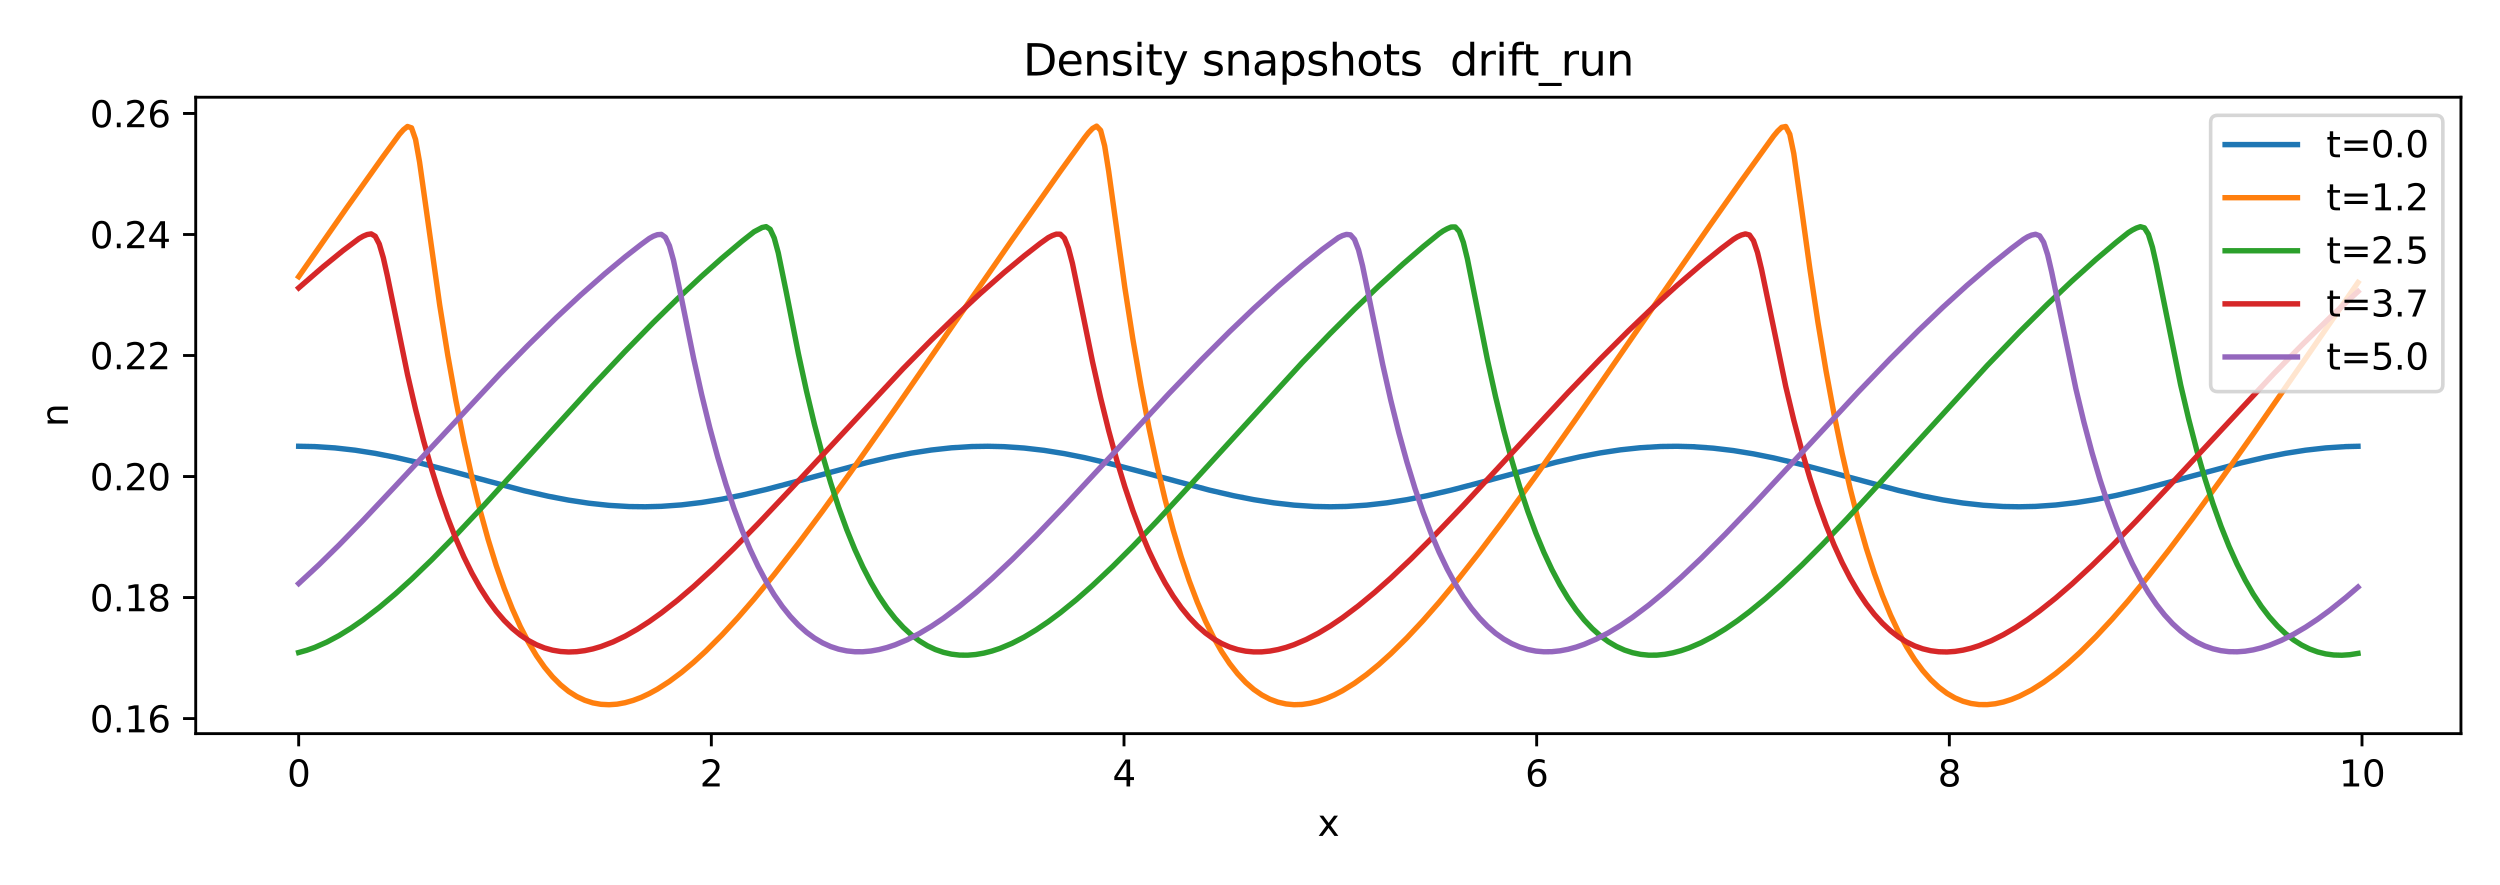 <?xml version="1.0" encoding="utf-8" standalone="no"?>
<!DOCTYPE svg PUBLIC "-//W3C//DTD SVG 1.1//EN"
  "http://www.w3.org/Graphics/SVG/1.1/DTD/svg11.dtd">
<svg xmlns:xlink="http://www.w3.org/1999/xlink" width="691.2pt" height="244.8pt" viewBox="0 0 691.2 244.8" xmlns="http://www.w3.org/2000/svg" version="1.1">
 <defs>
  <style type="text/css">*{stroke-linejoin: round; stroke-linecap: butt}</style>
 </defs>
 <g id="figure_1">
  <g id="patch_1">
   <path d="M 0 244.8 
L 691.2 244.8 
L 691.2 0 
L 0 0 
z
" style="fill: #ffffff"/>
  </g>
  <g id="axes_1">
   <g id="patch_2">
    <path d="M 54.11 202.84 
L 680.4 202.84 
L 680.4 26.88 
L 54.11 26.88 
z
" style="fill: #ffffff"/>
   </g>
   <g id="matplotlib.axis_1">
    <g id="xtick_1">
     <g id="line2d_1">
      <defs>
       <path id="mce010bbe1a" d="M 0 0 
L 0 3.5 
" style="stroke: #000000; stroke-width: 0.8"/>
      </defs>
      <g>
       <use xlink:href="#mce010bbe1a" x="82.578" y="202.84" style="stroke: #000000; stroke-width: 0.8"/>
      </g>
     </g>
     <g id="text_1">
      <!-- 0 -->
      <g transform="translate(79.396 217.438) scale(0.1 -0.1)">
       <defs>
        <path id="DejaVuSans-30" d="M 2034 4250 
Q 1547 4250 1301 3770 
Q 1056 3291 1056 2328 
Q 1056 1369 1301 889 
Q 1547 409 2034 409 
Q 2525 409 2770 889 
Q 3016 1369 3016 2328 
Q 3016 3291 2770 3770 
Q 2525 4250 2034 4250 
z
M 2034 4750 
Q 2819 4750 3233 4129 
Q 3647 3509 3647 2328 
Q 3647 1150 3233 529 
Q 2819 -91 2034 -91 
Q 1250 -91 836 529 
Q 422 1150 422 2328 
Q 422 3509 836 4129 
Q 1250 4750 2034 4750 
z
" transform="scale(0.016)"/>
       </defs>
       <use xlink:href="#DejaVuSans-30"/>
      </g>
     </g>
    </g>
    <g id="xtick_2">
     <g id="line2d_2">
      <g>
       <use xlink:href="#mce010bbe1a" x="196.671" y="202.84" style="stroke: #000000; stroke-width: 0.8"/>
      </g>
     </g>
     <g id="text_2">
      <!-- 2 -->
      <g transform="translate(193.49 217.438) scale(0.1 -0.1)">
       <defs>
        <path id="DejaVuSans-32" d="M 1228 531 
L 3431 531 
L 3431 0 
L 469 0 
L 469 531 
Q 828 903 1448 1529 
Q 2069 2156 2228 2338 
Q 2531 2678 2651 2914 
Q 2772 3150 2772 3378 
Q 2772 3750 2511 3984 
Q 2250 4219 1831 4219 
Q 1534 4219 1204 4116 
Q 875 4013 500 3803 
L 500 4441 
Q 881 4594 1212 4672 
Q 1544 4750 1819 4750 
Q 2544 4750 2975 4387 
Q 3406 4025 3406 3419 
Q 3406 3131 3298 2873 
Q 3191 2616 2906 2266 
Q 2828 2175 2409 1742 
Q 1991 1309 1228 531 
z
" transform="scale(0.016)"/>
       </defs>
       <use xlink:href="#DejaVuSans-32"/>
      </g>
     </g>
    </g>
    <g id="xtick_3">
     <g id="line2d_3">
      <g>
       <use xlink:href="#mce010bbe1a" x="310.765" y="202.84" style="stroke: #000000; stroke-width: 0.8"/>
      </g>
     </g>
     <g id="text_3">
      <!-- 4 -->
      <g transform="translate(307.584 217.438) scale(0.1 -0.1)">
       <defs>
        <path id="DejaVuSans-34" d="M 2419 4116 
L 825 1625 
L 2419 1625 
L 2419 4116 
z
M 2253 4666 
L 3047 4666 
L 3047 1625 
L 3713 1625 
L 3713 1100 
L 3047 1100 
L 3047 0 
L 2419 0 
L 2419 1100 
L 313 1100 
L 313 1709 
L 2253 4666 
z
" transform="scale(0.016)"/>
       </defs>
       <use xlink:href="#DejaVuSans-34"/>
      </g>
     </g>
    </g>
    <g id="xtick_4">
     <g id="line2d_4">
      <g>
       <use xlink:href="#mce010bbe1a" x="424.859" y="202.84" style="stroke: #000000; stroke-width: 0.8"/>
      </g>
     </g>
     <g id="text_4">
      <!-- 6 -->
      <g transform="translate(421.678 217.438) scale(0.1 -0.1)">
       <defs>
        <path id="DejaVuSans-36" d="M 2113 2584 
Q 1688 2584 1439 2293 
Q 1191 2003 1191 1497 
Q 1191 994 1439 701 
Q 1688 409 2113 409 
Q 2538 409 2786 701 
Q 3034 994 3034 1497 
Q 3034 2003 2786 2293 
Q 2538 2584 2113 2584 
z
M 3366 4563 
L 3366 3988 
Q 3128 4100 2886 4159 
Q 2644 4219 2406 4219 
Q 1781 4219 1451 3797 
Q 1122 3375 1075 2522 
Q 1259 2794 1537 2939 
Q 1816 3084 2150 3084 
Q 2853 3084 3261 2657 
Q 3669 2231 3669 1497 
Q 3669 778 3244 343 
Q 2819 -91 2113 -91 
Q 1303 -91 875 529 
Q 447 1150 447 2328 
Q 447 3434 972 4092 
Q 1497 4750 2381 4750 
Q 2619 4750 2861 4703 
Q 3103 4656 3366 4563 
z
" transform="scale(0.016)"/>
       </defs>
       <use xlink:href="#DejaVuSans-36"/>
      </g>
     </g>
    </g>
    <g id="xtick_5">
     <g id="line2d_5">
      <g>
       <use xlink:href="#mce010bbe1a" x="538.953" y="202.84" style="stroke: #000000; stroke-width: 0.8"/>
      </g>
     </g>
     <g id="text_5">
      <!-- 8 -->
      <g transform="translate(535.771 217.438) scale(0.1 -0.1)">
       <defs>
        <path id="DejaVuSans-38" d="M 2034 2216 
Q 1584 2216 1326 1975 
Q 1069 1734 1069 1313 
Q 1069 891 1326 650 
Q 1584 409 2034 409 
Q 2484 409 2743 651 
Q 3003 894 3003 1313 
Q 3003 1734 2745 1975 
Q 2488 2216 2034 2216 
z
M 1403 2484 
Q 997 2584 770 2862 
Q 544 3141 544 3541 
Q 544 4100 942 4425 
Q 1341 4750 2034 4750 
Q 2731 4750 3128 4425 
Q 3525 4100 3525 3541 
Q 3525 3141 3298 2862 
Q 3072 2584 2669 2484 
Q 3125 2378 3379 2068 
Q 3634 1759 3634 1313 
Q 3634 634 3220 271 
Q 2806 -91 2034 -91 
Q 1263 -91 848 271 
Q 434 634 434 1313 
Q 434 1759 690 2068 
Q 947 2378 1403 2484 
z
M 1172 3481 
Q 1172 3119 1398 2916 
Q 1625 2713 2034 2713 
Q 2441 2713 2670 2916 
Q 2900 3119 2900 3481 
Q 2900 3844 2670 4047 
Q 2441 4250 2034 4250 
Q 1625 4250 1398 4047 
Q 1172 3844 1172 3481 
z
" transform="scale(0.016)"/>
       </defs>
       <use xlink:href="#DejaVuSans-38"/>
      </g>
     </g>
    </g>
    <g id="xtick_6">
     <g id="line2d_6">
      <g>
       <use xlink:href="#mce010bbe1a" x="653.046" y="202.84" style="stroke: #000000; stroke-width: 0.8"/>
      </g>
     </g>
     <g id="text_6">
      <!-- 10 -->
      <g transform="translate(646.684 217.438) scale(0.1 -0.1)">
       <defs>
        <path id="DejaVuSans-31" d="M 794 531 
L 1825 531 
L 1825 4091 
L 703 3866 
L 703 4441 
L 1819 4666 
L 2450 4666 
L 2450 531 
L 3481 531 
L 3481 0 
L 794 0 
L 794 531 
z
" transform="scale(0.016)"/>
       </defs>
       <use xlink:href="#DejaVuSans-31"/>
       <use xlink:href="#DejaVuSans-30" x="63.623"/>
      </g>
     </g>
    </g>
    <g id="text_7">
     <!-- x -->
     <g transform="translate(364.296 231.117) scale(0.1 -0.1)">
      <defs>
       <path id="DejaVuSans-78" d="M 3513 3500 
L 2247 1797 
L 3578 0 
L 2900 0 
L 1881 1375 
L 863 0 
L 184 0 
L 1544 1831 
L 300 3500 
L 978 3500 
L 1906 2253 
L 2834 3500 
L 3513 3500 
z
" transform="scale(0.016)"/>
      </defs>
      <use xlink:href="#DejaVuSans-78"/>
     </g>
    </g>
   </g>
   <g id="matplotlib.axis_2">
    <g id="ytick_1">
     <g id="line2d_7">
      <defs>
       <path id="m63a0b7e8f8" d="M 0 0 
L -3.5 0 
" style="stroke: #000000; stroke-width: 0.8"/>
      </defs>
      <g>
       <use xlink:href="#m63a0b7e8f8" x="54.11" y="198.667" style="stroke: #000000; stroke-width: 0.8"/>
      </g>
     </g>
     <g id="text_8">
      <!-- 0.16 -->
      <g transform="translate(24.844 202.467) scale(0.1 -0.1)">
       <defs>
        <path id="DejaVuSans-2e" d="M 684 794 
L 1344 794 
L 1344 0 
L 684 0 
L 684 794 
z
" transform="scale(0.016)"/>
       </defs>
       <use xlink:href="#DejaVuSans-30"/>
       <use xlink:href="#DejaVuSans-2e" x="63.623"/>
       <use xlink:href="#DejaVuSans-31" x="95.41"/>
       <use xlink:href="#DejaVuSans-36" x="159.033"/>
      </g>
     </g>
    </g>
    <g id="ytick_2">
     <g id="line2d_8">
      <g>
       <use xlink:href="#m63a0b7e8f8" x="54.11" y="165.208" style="stroke: #000000; stroke-width: 0.8"/>
      </g>
     </g>
     <g id="text_9">
      <!-- 0.18 -->
      <g transform="translate(24.844 169.007) scale(0.1 -0.1)">
       <use xlink:href="#DejaVuSans-30"/>
       <use xlink:href="#DejaVuSans-2e" x="63.623"/>
       <use xlink:href="#DejaVuSans-31" x="95.41"/>
       <use xlink:href="#DejaVuSans-38" x="159.033"/>
      </g>
     </g>
    </g>
    <g id="ytick_3">
     <g id="line2d_9">
      <g>
       <use xlink:href="#m63a0b7e8f8" x="54.11" y="131.749" style="stroke: #000000; stroke-width: 0.8"/>
      </g>
     </g>
     <g id="text_10">
      <!-- 0.20 -->
      <g transform="translate(24.844 135.548) scale(0.1 -0.1)">
       <use xlink:href="#DejaVuSans-30"/>
       <use xlink:href="#DejaVuSans-2e" x="63.623"/>
       <use xlink:href="#DejaVuSans-32" x="95.41"/>
       <use xlink:href="#DejaVuSans-30" x="159.033"/>
      </g>
     </g>
    </g>
    <g id="ytick_4">
     <g id="line2d_10">
      <g>
       <use xlink:href="#m63a0b7e8f8" x="54.11" y="98.29" style="stroke: #000000; stroke-width: 0.8"/>
      </g>
     </g>
     <g id="text_11">
      <!-- 0.22 -->
      <g transform="translate(24.844 102.089) scale(0.1 -0.1)">
       <use xlink:href="#DejaVuSans-30"/>
       <use xlink:href="#DejaVuSans-2e" x="63.623"/>
       <use xlink:href="#DejaVuSans-32" x="95.41"/>
       <use xlink:href="#DejaVuSans-32" x="159.033"/>
      </g>
     </g>
    </g>
    <g id="ytick_5">
     <g id="line2d_11">
      <g>
       <use xlink:href="#m63a0b7e8f8" x="54.11" y="64.831" style="stroke: #000000; stroke-width: 0.8"/>
      </g>
     </g>
     <g id="text_12">
      <!-- 0.24 -->
      <g transform="translate(24.844 68.63) scale(0.1 -0.1)">
       <use xlink:href="#DejaVuSans-30"/>
       <use xlink:href="#DejaVuSans-2e" x="63.623"/>
       <use xlink:href="#DejaVuSans-32" x="95.41"/>
       <use xlink:href="#DejaVuSans-34" x="159.033"/>
      </g>
     </g>
    </g>
    <g id="ytick_6">
     <g id="line2d_12">
      <g>
       <use xlink:href="#m63a0b7e8f8" x="54.11" y="31.371" style="stroke: #000000; stroke-width: 0.8"/>
      </g>
     </g>
     <g id="text_13">
      <!-- 0.26 -->
      <g transform="translate(24.844 35.171) scale(0.1 -0.1)">
       <use xlink:href="#DejaVuSans-30"/>
       <use xlink:href="#DejaVuSans-2e" x="63.623"/>
       <use xlink:href="#DejaVuSans-32" x="95.41"/>
       <use xlink:href="#DejaVuSans-36" x="159.033"/>
      </g>
     </g>
    </g>
    <g id="text_14">
     <!-- n -->
     <g transform="translate(18.765 118.029) rotate(-90) scale(0.1 -0.1)">
      <defs>
       <path id="DejaVuSans-6e" d="M 3513 2113 
L 3513 0 
L 2938 0 
L 2938 2094 
Q 2938 2591 2744 2837 
Q 2550 3084 2163 3084 
Q 1697 3084 1428 2787 
Q 1159 2491 1159 1978 
L 1159 0 
L 581 0 
L 581 3500 
L 1159 3500 
L 1159 2956 
Q 1366 3272 1645 3428 
Q 1925 3584 2291 3584 
Q 2894 3584 3203 3211 
Q 3513 2838 3513 2113 
z
" transform="scale(0.016)"/>
      </defs>
      <use xlink:href="#DejaVuSans-6e"/>
     </g>
    </g>
   </g>
   <g id="line2d_13">
    <path d="M 82.578 123.384 
L 87.035 123.475 
L 92.605 123.839 
L 98.176 124.471 
L 103.747 125.348 
L 109.318 126.442 
L 116.004 127.988 
L 124.917 130.319 
L 144.973 135.692 
L 151.658 137.213 
L 157.229 138.28 
L 162.8 139.126 
L 168.371 139.723 
L 173.942 140.051 
L 178.399 140.111 
L 182.855 139.991 
L 188.426 139.59 
L 193.997 138.924 
L 199.568 138.015 
L 205.139 136.895 
L 211.825 135.325 
L 220.738 132.976 
L 239.679 127.897 
L 246.365 126.363 
L 251.936 125.283 
L 257.507 124.421 
L 263.078 123.806 
L 268.649 123.46 
L 273.105 123.385 
L 277.562 123.49 
L 283.133 123.873 
L 288.704 124.522 
L 294.275 125.415 
L 299.846 126.522 
L 306.531 128.08 
L 315.445 130.42 
L 334.386 135.51 
L 341.071 137.056 
L 346.642 138.149 
L 352.213 139.027 
L 357.784 139.659 
L 363.355 140.023 
L 367.812 140.114 
L 372.269 140.023 
L 377.84 139.659 
L 383.411 139.027 
L 388.982 138.149 
L 394.553 137.056 
L 401.238 135.51 
L 410.152 133.179 
L 430.207 127.806 
L 436.892 126.285 
L 442.463 125.218 
L 448.034 124.372 
L 453.605 123.775 
L 459.176 123.447 
L 463.633 123.387 
L 468.09 123.507 
L 473.661 123.908 
L 479.232 124.574 
L 484.803 125.483 
L 490.374 126.603 
L 497.059 128.173 
L 505.972 130.522 
L 524.914 135.601 
L 531.599 137.134 
L 537.17 138.215 
L 542.741 139.077 
L 548.312 139.692 
L 553.883 140.038 
L 558.34 140.113 
L 562.797 140.008 
L 568.368 139.625 
L 573.938 138.976 
L 579.509 138.083 
L 585.08 136.976 
L 591.766 135.418 
L 600.679 133.078 
L 619.621 127.988 
L 626.306 126.442 
L 631.877 125.348 
L 637.448 124.471 
L 643.019 123.839 
L 648.59 123.475 
L 651.932 123.39 
L 651.932 123.39 
" clip-path="url(#p7c6bc99ae9)" style="fill: none; stroke: #1f77b4; stroke-width: 1.5; stroke-linecap: square"/>
   </g>
   <g id="line2d_14">
    <path d="M 82.578 76.493 
L 95.948 57.32 
L 105.976 43.218 
L 110.433 37.127 
L 111.547 35.87 
L 112.661 34.973 
L 113.775 35.349 
L 114.889 38.545 
L 116.004 44.827 
L 121.575 84.392 
L 123.803 98.229 
L 126.031 110.688 
L 128.26 121.906 
L 130.488 132.003 
L 132.717 141.033 
L 134.945 149.102 
L 137.173 156.303 
L 139.402 162.674 
L 141.63 168.299 
L 143.859 173.249 
L 146.087 177.549 
L 148.315 181.268 
L 150.544 184.459 
L 152.772 187.138 
L 155.001 189.362 
L 157.229 191.17 
L 159.457 192.573 
L 161.686 193.618 
L 163.914 194.334 
L 166.142 194.727 
L 168.371 194.839 
L 170.599 194.689 
L 172.828 194.28 
L 175.056 193.649 
L 177.284 192.81 
L 179.513 191.762 
L 181.741 190.54 
L 185.084 188.391 
L 188.426 185.901 
L 191.769 183.108 
L 195.112 180.043 
L 199.568 175.583 
L 204.025 170.765 
L 208.482 165.627 
L 214.053 158.839 
L 220.738 150.255 
L 227.423 141.301 
L 235.223 130.511 
L 247.479 113.071 
L 265.306 87.256 
L 279.791 66.329 
L 293.161 47.357 
L 299.846 38.099 
L 300.96 36.68 
L 302.074 35.511 
L 303.189 34.878 
L 304.303 36.043 
L 305.417 40.346 
L 306.531 47.374 
L 310.988 79.483 
L 313.216 93.775 
L 315.445 106.666 
L 317.673 118.306 
L 319.902 128.761 
L 322.13 138.125 
L 324.358 146.521 
L 326.587 153.998 
L 328.815 160.629 
L 331.044 166.509 
L 333.272 171.673 
L 335.5 176.177 
L 337.729 180.096 
L 339.957 183.453 
L 342.186 186.292 
L 344.414 188.674 
L 346.642 190.612 
L 348.871 192.142 
L 351.099 193.313 
L 353.328 194.13 
L 355.556 194.625 
L 357.784 194.837 
L 360.013 194.766 
L 362.241 194.439 
L 364.47 193.889 
L 366.698 193.11 
L 368.926 192.13 
L 371.155 190.972 
L 374.497 188.903 
L 377.84 186.485 
L 381.182 183.756 
L 384.525 180.749 
L 388.982 176.354 
L 393.439 171.588 
L 397.895 166.505 
L 403.466 159.761 
L 409.037 152.678 
L 415.723 143.817 
L 424.636 131.552 
L 435.778 115.739 
L 459.176 81.87 
L 472.547 62.615 
L 481.46 49.974 
L 490.374 37.602 
L 491.488 36.261 
L 492.602 35.201 
L 493.716 34.981 
L 494.831 37.105 
L 495.945 42.461 
L 498.173 58.267 
L 500.402 74.404 
L 502.63 89.156 
L 504.858 102.518 
L 507.087 114.571 
L 509.315 125.391 
L 511.543 135.119 
L 513.772 143.834 
L 516 151.595 
L 518.229 158.509 
L 520.457 164.636 
L 522.685 170.02 
L 524.914 174.746 
L 527.142 178.858 
L 529.371 182.387 
L 531.599 185.402 
L 533.827 187.934 
L 536.056 190.007 
L 538.284 191.677 
L 540.513 192.965 
L 542.741 193.889 
L 544.969 194.497 
L 547.198 194.8 
L 549.426 194.813 
L 551.655 194.578 
L 553.883 194.099 
L 556.111 193.388 
L 558.34 192.482 
L 561.682 190.759 
L 565.025 188.65 
L 568.368 186.196 
L 571.71 183.434 
L 575.053 180.398 
L 579.509 175.969 
L 583.966 171.178 
L 588.423 166.067 
L 593.994 159.301 
L 599.565 152.194 
L 606.25 143.314 
L 614.05 132.587 
L 622.963 119.99 
L 637.448 99.108 
L 651.932 78.109 
L 651.932 78.109 
" clip-path="url(#p7c6bc99ae9)" style="fill: none; stroke: #ff7f0e; stroke-width: 1.5; stroke-linecap: square"/>
   </g>
   <g id="line2d_15">
    <path d="M 82.578 180.409 
L 84.806 179.784 
L 87.035 178.992 
L 90.377 177.517 
L 93.72 175.73 
L 97.062 173.666 
L 100.405 171.354 
L 104.862 167.933 
L 109.318 164.18 
L 113.775 160.146 
L 119.346 154.78 
L 126.031 147.972 
L 133.831 139.668 
L 144.973 127.438 
L 163.914 106.614 
L 172.828 97.146 
L 180.627 89.168 
L 187.312 82.612 
L 193.997 76.357 
L 199.568 71.396 
L 205.139 66.702 
L 208.482 64.076 
L 210.71 62.898 
L 211.825 62.667 
L 212.939 63.395 
L 214.053 65.789 
L 215.167 69.887 
L 217.396 80.81 
L 220.738 97.786 
L 222.967 108.068 
L 225.195 117.404 
L 227.423 125.844 
L 229.652 133.453 
L 231.88 140.294 
L 234.108 146.422 
L 236.337 151.895 
L 238.565 156.759 
L 240.794 161.06 
L 243.022 164.841 
L 245.25 168.139 
L 247.479 170.989 
L 249.707 173.425 
L 251.936 175.476 
L 254.164 177.17 
L 256.392 178.533 
L 258.621 179.588 
L 260.849 180.357 
L 263.078 180.862 
L 265.306 181.119 
L 267.534 181.146 
L 269.763 180.962 
L 271.991 180.579 
L 274.22 180.011 
L 276.448 179.274 
L 279.791 177.873 
L 283.133 176.153 
L 286.476 174.147 
L 289.818 171.888 
L 293.161 169.402 
L 297.618 165.78 
L 302.074 161.858 
L 307.645 156.604 
L 313.216 151.04 
L 319.902 144.056 
L 328.815 134.402 
L 360.013 100.265 
L 367.812 92.168 
L 374.497 85.491 
L 381.182 79.097 
L 387.868 73.023 
L 393.439 68.22 
L 397.895 64.605 
L 399.01 63.84 
L 400.124 63.235 
L 401.238 62.765 
L 402.352 62.76 
L 403.466 63.989 
L 404.581 66.987 
L 405.695 71.537 
L 407.923 82.746 
L 411.266 99.566 
L 413.494 109.689 
L 415.723 118.872 
L 417.951 127.168 
L 420.179 134.645 
L 422.408 141.363 
L 424.636 147.379 
L 426.865 152.746 
L 429.093 157.514 
L 431.321 161.725 
L 433.55 165.423 
L 435.778 168.644 
L 438.006 171.423 
L 440.235 173.793 
L 442.463 175.783 
L 444.692 177.42 
L 446.92 178.73 
L 449.148 179.736 
L 451.377 180.459 
L 453.605 180.921 
L 455.834 181.139 
L 458.062 181.13 
L 460.29 180.911 
L 462.519 180.497 
L 464.747 179.9 
L 466.976 179.135 
L 470.318 177.697 
L 473.661 175.943 
L 477.003 173.908 
L 480.346 171.622 
L 483.689 169.113 
L 488.145 165.464 
L 492.602 161.519 
L 498.173 156.242 
L 503.744 150.66 
L 510.429 143.661 
L 519.343 133.995 
L 549.426 101.051 
L 558.34 91.79 
L 566.139 84.044 
L 572.824 77.718 
L 579.509 71.718 
L 585.08 67.001 
L 588.423 64.331 
L 589.537 63.624 
L 590.651 63.058 
L 591.766 62.679 
L 592.88 62.993 
L 593.994 64.786 
L 595.108 68.361 
L 596.222 73.285 
L 602.908 106.422 
L 605.136 115.912 
L 607.364 124.496 
L 609.593 132.241 
L 611.821 139.204 
L 614.05 145.448 
L 616.278 151.027 
L 618.506 155.989 
L 620.735 160.38 
L 622.963 164.246 
L 625.192 167.621 
L 627.42 170.543 
L 629.648 173.047 
L 631.877 175.16 
L 634.105 176.911 
L 636.334 178.328 
L 638.562 179.433 
L 640.79 180.248 
L 643.019 180.795 
L 645.247 181.092 
L 647.475 181.157 
L 649.704 181.007 
L 651.932 180.655 
L 651.932 180.655 
" clip-path="url(#p7c6bc99ae9)" style="fill: none; stroke: #2ca02c; stroke-width: 1.5; stroke-linecap: square"/>
   </g>
   <g id="line2d_16">
    <path d="M 82.578 79.606 
L 89.263 73.821 
L 94.834 69.284 
L 99.291 65.937 
L 100.405 65.301 
L 101.519 64.84 
L 102.633 64.67 
L 103.747 65.319 
L 104.862 67.462 
L 105.976 71.255 
L 107.09 76.22 
L 112.661 103.516 
L 114.889 113.147 
L 117.118 121.875 
L 119.346 129.755 
L 121.575 136.85 
L 123.803 143.22 
L 126.031 148.917 
L 128.26 153.992 
L 130.488 158.492 
L 132.717 162.46 
L 134.945 165.933 
L 137.173 168.951 
L 139.402 171.543 
L 141.63 173.743 
L 143.859 175.578 
L 146.087 177.074 
L 148.315 178.255 
L 150.544 179.145 
L 152.772 179.764 
L 155.001 180.13 
L 157.229 180.262 
L 159.457 180.176 
L 161.686 179.888 
L 163.914 179.413 
L 166.142 178.762 
L 169.485 177.486 
L 172.828 175.884 
L 176.17 173.99 
L 179.513 171.837 
L 182.855 169.453 
L 187.312 165.961 
L 191.769 162.159 
L 197.34 157.051 
L 202.911 151.624 
L 209.596 144.798 
L 218.51 135.347 
L 249.707 101.907 
L 257.507 93.998 
L 264.192 87.49 
L 270.877 81.276 
L 277.562 75.394 
L 283.133 70.771 
L 287.59 67.296 
L 289.818 65.705 
L 290.933 65.128 
L 292.047 64.734 
L 293.161 64.758 
L 294.275 65.844 
L 295.389 68.558 
L 296.504 72.813 
L 298.732 83.622 
L 302.074 100.097 
L 304.303 110.04 
L 306.531 119.063 
L 308.76 127.218 
L 310.988 134.569 
L 313.216 141.174 
L 315.445 147.089 
L 317.673 152.366 
L 319.902 157.054 
L 322.13 161.193 
L 324.358 164.828 
L 326.587 167.994 
L 328.815 170.724 
L 331.044 173.052 
L 333.272 175.005 
L 335.5 176.611 
L 337.729 177.895 
L 339.957 178.88 
L 342.186 179.586 
L 344.414 180.035 
L 346.642 180.243 
L 348.871 180.228 
L 351.099 180.006 
L 353.328 179.591 
L 355.556 178.997 
L 357.784 178.238 
L 361.127 176.812 
L 364.47 175.077 
L 367.812 173.064 
L 371.155 170.805 
L 375.611 167.456 
L 380.068 163.777 
L 384.525 159.82 
L 390.096 154.553 
L 396.781 147.868 
L 404.581 139.716 
L 416.837 126.507 
L 433.55 108.512 
L 442.463 99.237 
L 450.263 91.434 
L 456.948 85.035 
L 463.633 78.946 
L 470.318 73.2 
L 475.889 68.708 
L 479.232 66.188 
L 480.346 65.492 
L 481.46 64.974 
L 482.574 64.671 
L 483.689 64.965 
L 484.803 66.556 
L 485.917 69.829 
L 487.031 74.476 
L 493.716 106.83 
L 495.945 116.154 
L 498.173 124.592 
L 500.402 132.205 
L 502.63 139.051 
L 504.858 145.19 
L 507.087 150.675 
L 509.315 155.554 
L 511.543 159.872 
L 513.772 163.671 
L 516 166.988 
L 518.229 169.86 
L 520.457 172.319 
L 522.685 174.394 
L 524.914 176.113 
L 527.142 177.502 
L 529.371 178.583 
L 531.599 179.38 
L 533.827 179.913 
L 536.056 180.199 
L 538.284 180.257 
L 540.513 180.102 
L 542.741 179.75 
L 544.969 179.214 
L 547.198 178.509 
L 550.54 177.157 
L 553.883 175.487 
L 557.226 173.534 
L 560.568 171.327 
L 563.911 168.895 
L 568.368 165.347 
L 572.824 161.499 
L 578.395 156.344 
L 583.966 150.881 
L 590.651 144.024 
L 599.565 134.548 
L 628.534 103.447 
L 636.334 95.48 
L 644.133 87.844 
L 650.818 81.612 
L 651.932 80.605 
L 651.932 80.605 
" clip-path="url(#p7c6bc99ae9)" style="fill: none; stroke: #d62728; stroke-width: 1.5; stroke-linecap: square"/>
   </g>
   <g id="line2d_17">
    <path d="M 82.578 161.334 
L 88.149 156.172 
L 93.72 150.706 
L 100.405 143.848 
L 109.318 134.375 
L 138.288 103.313 
L 146.087 95.362 
L 153.886 87.745 
L 160.572 81.531 
L 167.257 75.65 
L 172.828 71.028 
L 177.284 67.557 
L 179.513 65.925 
L 180.627 65.307 
L 181.741 64.89 
L 182.855 64.807 
L 183.97 65.607 
L 185.084 67.951 
L 186.198 71.924 
L 188.426 82.539 
L 191.769 99.073 
L 193.997 109.099 
L 196.226 118.206 
L 198.454 126.439 
L 200.683 133.863 
L 202.911 140.535 
L 205.139 146.512 
L 207.368 151.847 
L 209.596 156.588 
L 211.825 160.777 
L 214.053 164.458 
L 216.281 167.666 
L 218.51 170.436 
L 220.738 172.801 
L 222.967 174.789 
L 225.195 176.427 
L 227.423 177.742 
L 229.652 178.754 
L 231.88 179.486 
L 234.108 179.96 
L 236.337 180.19 
L 238.565 180.196 
L 240.794 179.995 
L 243.022 179.598 
L 245.25 179.022 
L 247.479 178.279 
L 250.821 176.876 
L 254.164 175.161 
L 257.507 173.166 
L 260.849 170.924 
L 265.306 167.595 
L 269.763 163.934 
L 274.22 159.992 
L 279.791 154.741 
L 286.476 148.072 
L 294.275 139.936 
L 306.531 126.743 
L 323.244 108.761 
L 332.158 99.49 
L 339.957 91.688 
L 346.642 85.291 
L 353.328 79.202 
L 360.013 73.458 
L 365.584 68.961 
L 370.04 65.697 
L 371.155 65.145 
L 372.269 64.807 
L 373.383 64.938 
L 374.497 66.196 
L 375.611 69.113 
L 376.726 73.526 
L 378.954 84.423 
L 382.297 100.808 
L 384.525 110.68 
L 386.753 119.638 
L 388.982 127.731 
L 391.21 135.026 
L 393.439 141.578 
L 395.667 147.444 
L 397.895 152.677 
L 400.124 157.323 
L 402.352 161.425 
L 404.581 165.024 
L 406.809 168.158 
L 409.037 170.858 
L 411.266 173.158 
L 413.494 175.086 
L 415.723 176.668 
L 417.951 177.931 
L 420.179 178.895 
L 422.408 179.583 
L 424.636 180.014 
L 426.865 180.207 
L 429.093 180.177 
L 431.321 179.942 
L 433.55 179.515 
L 435.778 178.909 
L 438.006 178.139 
L 441.349 176.7 
L 444.692 174.952 
L 448.034 172.929 
L 451.377 170.661 
L 455.834 167.302 
L 460.29 163.615 
L 464.747 159.652 
L 470.318 154.38 
L 477.003 147.692 
L 484.803 139.541 
L 497.059 126.341 
L 513.772 108.369 
L 522.685 99.111 
L 530.485 91.326 
L 537.17 84.944 
L 543.855 78.874 
L 550.54 73.15 
L 556.111 68.677 
L 559.454 66.174 
L 560.568 65.49 
L 561.682 65.005 
L 562.797 64.772 
L 563.911 65.195 
L 565.025 66.977 
L 566.139 70.444 
L 567.253 75.223 
L 573.938 107.493 
L 576.167 116.75 
L 578.395 125.125 
L 580.624 132.68 
L 582.852 139.473 
L 585.08 145.562 
L 587.309 151.001 
L 589.537 155.837 
L 591.766 160.115 
L 593.994 163.879 
L 596.222 167.163 
L 598.451 170.004 
L 600.679 172.434 
L 602.908 174.483 
L 605.136 176.177 
L 607.364 177.544 
L 609.593 178.605 
L 611.821 179.383 
L 614.05 179.898 
L 616.278 180.168 
L 618.506 180.21 
L 620.735 180.042 
L 622.963 179.677 
L 625.192 179.13 
L 627.42 178.414 
L 630.763 177.048 
L 634.105 175.366 
L 637.448 173.401 
L 640.79 171.185 
L 644.133 168.745 
L 648.59 165.188 
L 651.932 162.323 
L 651.932 162.323 
" clip-path="url(#p7c6bc99ae9)" style="fill: none; stroke: #9467bd; stroke-width: 1.5; stroke-linecap: square"/>
   </g>
   <g id="patch_3">
    <path d="M 54.11 202.84 
L 54.11 26.88 
" style="fill: none; stroke: #000000; stroke-width: 0.8; stroke-linejoin: miter; stroke-linecap: square"/>
   </g>
   <g id="patch_4">
    <path d="M 680.4 202.84 
L 680.4 26.88 
" style="fill: none; stroke: #000000; stroke-width: 0.8; stroke-linejoin: miter; stroke-linecap: square"/>
   </g>
   <g id="patch_5">
    <path d="M 54.11 202.84 
L 680.4 202.84 
" style="fill: none; stroke: #000000; stroke-width: 0.8; stroke-linejoin: miter; stroke-linecap: square"/>
   </g>
   <g id="patch_6">
    <path d="M 54.11 26.88 
L 680.4 26.88 
" style="fill: none; stroke: #000000; stroke-width: 0.8; stroke-linejoin: miter; stroke-linecap: square"/>
   </g>
   <g id="text_15">
    <!-- Density snapshots  drift_run -->
    <g transform="translate(282.859 20.88) scale(0.12 -0.12)">
     <defs>
      <path id="DejaVuSans-44" d="M 1259 4147 
L 1259 519 
L 2022 519 
Q 2988 519 3436 956 
Q 3884 1394 3884 2338 
Q 3884 3275 3436 3711 
Q 2988 4147 2022 4147 
L 1259 4147 
z
M 628 4666 
L 1925 4666 
Q 3281 4666 3915 4102 
Q 4550 3538 4550 2338 
Q 4550 1131 3912 565 
Q 3275 0 1925 0 
L 628 0 
L 628 4666 
z
" transform="scale(0.016)"/>
      <path id="DejaVuSans-65" d="M 3597 1894 
L 3597 1613 
L 953 1613 
Q 991 1019 1311 708 
Q 1631 397 2203 397 
Q 2534 397 2845 478 
Q 3156 559 3463 722 
L 3463 178 
Q 3153 47 2828 -22 
Q 2503 -91 2169 -91 
Q 1331 -91 842 396 
Q 353 884 353 1716 
Q 353 2575 817 3079 
Q 1281 3584 2069 3584 
Q 2775 3584 3186 3129 
Q 3597 2675 3597 1894 
z
M 3022 2063 
Q 3016 2534 2758 2815 
Q 2500 3097 2075 3097 
Q 1594 3097 1305 2825 
Q 1016 2553 972 2059 
L 3022 2063 
z
" transform="scale(0.016)"/>
      <path id="DejaVuSans-73" d="M 2834 3397 
L 2834 2853 
Q 2591 2978 2328 3040 
Q 2066 3103 1784 3103 
Q 1356 3103 1142 2972 
Q 928 2841 928 2578 
Q 928 2378 1081 2264 
Q 1234 2150 1697 2047 
L 1894 2003 
Q 2506 1872 2764 1633 
Q 3022 1394 3022 966 
Q 3022 478 2636 193 
Q 2250 -91 1575 -91 
Q 1294 -91 989 -36 
Q 684 19 347 128 
L 347 722 
Q 666 556 975 473 
Q 1284 391 1588 391 
Q 1994 391 2212 530 
Q 2431 669 2431 922 
Q 2431 1156 2273 1281 
Q 2116 1406 1581 1522 
L 1381 1569 
Q 847 1681 609 1914 
Q 372 2147 372 2553 
Q 372 3047 722 3315 
Q 1072 3584 1716 3584 
Q 2034 3584 2315 3537 
Q 2597 3491 2834 3397 
z
" transform="scale(0.016)"/>
      <path id="DejaVuSans-69" d="M 603 3500 
L 1178 3500 
L 1178 0 
L 603 0 
L 603 3500 
z
M 603 4863 
L 1178 4863 
L 1178 4134 
L 603 4134 
L 603 4863 
z
" transform="scale(0.016)"/>
      <path id="DejaVuSans-74" d="M 1172 4494 
L 1172 3500 
L 2356 3500 
L 2356 3053 
L 1172 3053 
L 1172 1153 
Q 1172 725 1289 603 
Q 1406 481 1766 481 
L 2356 481 
L 2356 0 
L 1766 0 
Q 1100 0 847 248 
Q 594 497 594 1153 
L 594 3053 
L 172 3053 
L 172 3500 
L 594 3500 
L 594 4494 
L 1172 4494 
z
" transform="scale(0.016)"/>
      <path id="DejaVuSans-79" d="M 2059 -325 
Q 1816 -950 1584 -1140 
Q 1353 -1331 966 -1331 
L 506 -1331 
L 506 -850 
L 844 -850 
Q 1081 -850 1212 -737 
Q 1344 -625 1503 -206 
L 1606 56 
L 191 3500 
L 800 3500 
L 1894 763 
L 2988 3500 
L 3597 3500 
L 2059 -325 
z
" transform="scale(0.016)"/>
      <path id="DejaVuSans-20" transform="scale(0.016)"/>
      <path id="DejaVuSans-61" d="M 2194 1759 
Q 1497 1759 1228 1600 
Q 959 1441 959 1056 
Q 959 750 1161 570 
Q 1363 391 1709 391 
Q 2188 391 2477 730 
Q 2766 1069 2766 1631 
L 2766 1759 
L 2194 1759 
z
M 3341 1997 
L 3341 0 
L 2766 0 
L 2766 531 
Q 2569 213 2275 61 
Q 1981 -91 1556 -91 
Q 1019 -91 701 211 
Q 384 513 384 1019 
Q 384 1609 779 1909 
Q 1175 2209 1959 2209 
L 2766 2209 
L 2766 2266 
Q 2766 2663 2505 2880 
Q 2244 3097 1772 3097 
Q 1472 3097 1187 3025 
Q 903 2953 641 2809 
L 641 3341 
Q 956 3463 1253 3523 
Q 1550 3584 1831 3584 
Q 2591 3584 2966 3190 
Q 3341 2797 3341 1997 
z
" transform="scale(0.016)"/>
      <path id="DejaVuSans-70" d="M 1159 525 
L 1159 -1331 
L 581 -1331 
L 581 3500 
L 1159 3500 
L 1159 2969 
Q 1341 3281 1617 3432 
Q 1894 3584 2278 3584 
Q 2916 3584 3314 3078 
Q 3713 2572 3713 1747 
Q 3713 922 3314 415 
Q 2916 -91 2278 -91 
Q 1894 -91 1617 61 
Q 1341 213 1159 525 
z
M 3116 1747 
Q 3116 2381 2855 2742 
Q 2594 3103 2138 3103 
Q 1681 3103 1420 2742 
Q 1159 2381 1159 1747 
Q 1159 1113 1420 752 
Q 1681 391 2138 391 
Q 2594 391 2855 752 
Q 3116 1113 3116 1747 
z
" transform="scale(0.016)"/>
      <path id="DejaVuSans-68" d="M 3513 2113 
L 3513 0 
L 2938 0 
L 2938 2094 
Q 2938 2591 2744 2837 
Q 2550 3084 2163 3084 
Q 1697 3084 1428 2787 
Q 1159 2491 1159 1978 
L 1159 0 
L 581 0 
L 581 4863 
L 1159 4863 
L 1159 2956 
Q 1366 3272 1645 3428 
Q 1925 3584 2291 3584 
Q 2894 3584 3203 3211 
Q 3513 2838 3513 2113 
z
" transform="scale(0.016)"/>
      <path id="DejaVuSans-6f" d="M 1959 3097 
Q 1497 3097 1228 2736 
Q 959 2375 959 1747 
Q 959 1119 1226 758 
Q 1494 397 1959 397 
Q 2419 397 2687 759 
Q 2956 1122 2956 1747 
Q 2956 2369 2687 2733 
Q 2419 3097 1959 3097 
z
M 1959 3584 
Q 2709 3584 3137 3096 
Q 3566 2609 3566 1747 
Q 3566 888 3137 398 
Q 2709 -91 1959 -91 
Q 1206 -91 779 398 
Q 353 888 353 1747 
Q 353 2609 779 3096 
Q 1206 3584 1959 3584 
z
" transform="scale(0.016)"/>
      <path id="DejaVuSans-64" d="M 2906 2969 
L 2906 4863 
L 3481 4863 
L 3481 0 
L 2906 0 
L 2906 525 
Q 2725 213 2448 61 
Q 2172 -91 1784 -91 
Q 1150 -91 751 415 
Q 353 922 353 1747 
Q 353 2572 751 3078 
Q 1150 3584 1784 3584 
Q 2172 3584 2448 3432 
Q 2725 3281 2906 2969 
z
M 947 1747 
Q 947 1113 1208 752 
Q 1469 391 1925 391 
Q 2381 391 2643 752 
Q 2906 1113 2906 1747 
Q 2906 2381 2643 2742 
Q 2381 3103 1925 3103 
Q 1469 3103 1208 2742 
Q 947 2381 947 1747 
z
" transform="scale(0.016)"/>
      <path id="DejaVuSans-72" d="M 2631 2963 
Q 2534 3019 2420 3045 
Q 2306 3072 2169 3072 
Q 1681 3072 1420 2755 
Q 1159 2438 1159 1844 
L 1159 0 
L 581 0 
L 581 3500 
L 1159 3500 
L 1159 2956 
Q 1341 3275 1631 3429 
Q 1922 3584 2338 3584 
Q 2397 3584 2469 3576 
Q 2541 3569 2628 3553 
L 2631 2963 
z
" transform="scale(0.016)"/>
      <path id="DejaVuSans-66" d="M 2375 4863 
L 2375 4384 
L 1825 4384 
Q 1516 4384 1395 4259 
Q 1275 4134 1275 3809 
L 1275 3500 
L 2222 3500 
L 2222 3053 
L 1275 3053 
L 1275 0 
L 697 0 
L 697 3053 
L 147 3053 
L 147 3500 
L 697 3500 
L 697 3744 
Q 697 4328 969 4595 
Q 1241 4863 1831 4863 
L 2375 4863 
z
" transform="scale(0.016)"/>
      <path id="DejaVuSans-5f" d="M 3263 -1063 
L 3263 -1509 
L -63 -1509 
L -63 -1063 
L 3263 -1063 
z
" transform="scale(0.016)"/>
      <path id="DejaVuSans-75" d="M 544 1381 
L 544 3500 
L 1119 3500 
L 1119 1403 
Q 1119 906 1312 657 
Q 1506 409 1894 409 
Q 2359 409 2629 706 
Q 2900 1003 2900 1516 
L 2900 3500 
L 3475 3500 
L 3475 0 
L 2900 0 
L 2900 538 
Q 2691 219 2414 64 
Q 2138 -91 1772 -91 
Q 1169 -91 856 284 
Q 544 659 544 1381 
z
M 1991 3584 
L 1991 3584 
z
" transform="scale(0.016)"/>
     </defs>
     <use xlink:href="#DejaVuSans-44"/>
     <use xlink:href="#DejaVuSans-65" x="77.002"/>
     <use xlink:href="#DejaVuSans-6e" x="138.525"/>
     <use xlink:href="#DejaVuSans-73" x="201.904"/>
     <use xlink:href="#DejaVuSans-69" x="254.004"/>
     <use xlink:href="#DejaVuSans-74" x="281.787"/>
     <use xlink:href="#DejaVuSans-79" x="320.996"/>
     <use xlink:href="#DejaVuSans-20" x="380.176"/>
     <use xlink:href="#DejaVuSans-73" x="411.963"/>
     <use xlink:href="#DejaVuSans-6e" x="464.062"/>
     <use xlink:href="#DejaVuSans-61" x="527.441"/>
     <use xlink:href="#DejaVuSans-70" x="588.721"/>
     <use xlink:href="#DejaVuSans-73" x="652.197"/>
     <use xlink:href="#DejaVuSans-68" x="704.297"/>
     <use xlink:href="#DejaVuSans-6f" x="767.676"/>
     <use xlink:href="#DejaVuSans-74" x="828.857"/>
     <use xlink:href="#DejaVuSans-73" x="868.066"/>
     <use xlink:href="#DejaVuSans-20" x="920.166"/>
     <use xlink:href="#DejaVuSans-20" x="951.953"/>
     <use xlink:href="#DejaVuSans-64" x="983.74"/>
     <use xlink:href="#DejaVuSans-72" x="1047.217"/>
     <use xlink:href="#DejaVuSans-69" x="1088.33"/>
     <use xlink:href="#DejaVuSans-66" x="1116.113"/>
     <use xlink:href="#DejaVuSans-74" x="1149.568"/>
     <use xlink:href="#DejaVuSans-5f" x="1188.777"/>
     <use xlink:href="#DejaVuSans-72" x="1238.777"/>
     <use xlink:href="#DejaVuSans-75" x="1279.891"/>
     <use xlink:href="#DejaVuSans-6e" x="1343.27"/>
    </g>
   </g>
   <g id="legend_1">
    <g id="patch_7">
     <path d="M 613.197 108.271 
L 673.4 108.271 
Q 675.4 108.271 675.4 106.271 
L 675.4 33.88 
Q 675.4 31.88 673.4 31.88 
L 613.197 31.88 
Q 611.197 31.88 611.197 33.88 
L 611.197 106.271 
Q 611.197 108.271 613.197 108.271 
z
" style="fill: #ffffff; opacity: 0.8; stroke: #cccccc; stroke-linejoin: miter"/>
    </g>
    <g id="line2d_18">
     <path d="M 615.197 39.978 
L 625.197 39.978 
L 635.197 39.978 
" style="fill: none; stroke: #1f77b4; stroke-width: 1.5; stroke-linecap: square"/>
    </g>
    <g id="text_16">
     <!-- t=0.0 -->
     <g transform="translate(643.197 43.478) scale(0.1 -0.1)">
      <defs>
       <path id="DejaVuSans-3d" d="M 678 2906 
L 4684 2906 
L 4684 2381 
L 678 2381 
L 678 2906 
z
M 678 1631 
L 4684 1631 
L 4684 1100 
L 678 1100 
L 678 1631 
z
" transform="scale(0.016)"/>
      </defs>
      <use xlink:href="#DejaVuSans-74"/>
      <use xlink:href="#DejaVuSans-3d" x="39.209"/>
      <use xlink:href="#DejaVuSans-30" x="122.998"/>
      <use xlink:href="#DejaVuSans-2e" x="186.621"/>
      <use xlink:href="#DejaVuSans-30" x="218.408"/>
     </g>
    </g>
    <g id="line2d_19">
     <path d="M 615.197 54.657 
L 625.197 54.657 
L 635.197 54.657 
" style="fill: none; stroke: #ff7f0e; stroke-width: 1.5; stroke-linecap: square"/>
    </g>
    <g id="text_17">
     <!-- t=1.2 -->
     <g transform="translate(643.197 58.157) scale(0.1 -0.1)">
      <use xlink:href="#DejaVuSans-74"/>
      <use xlink:href="#DejaVuSans-3d" x="39.209"/>
      <use xlink:href="#DejaVuSans-31" x="122.998"/>
      <use xlink:href="#DejaVuSans-2e" x="186.621"/>
      <use xlink:href="#DejaVuSans-32" x="218.408"/>
     </g>
    </g>
    <g id="line2d_20">
     <path d="M 615.197 69.335 
L 625.197 69.335 
L 635.197 69.335 
" style="fill: none; stroke: #2ca02c; stroke-width: 1.5; stroke-linecap: square"/>
    </g>
    <g id="text_18">
     <!-- t=2.5 -->
     <g transform="translate(643.197 72.835) scale(0.1 -0.1)">
      <defs>
       <path id="DejaVuSans-35" d="M 691 4666 
L 3169 4666 
L 3169 4134 
L 1269 4134 
L 1269 2991 
Q 1406 3038 1543 3061 
Q 1681 3084 1819 3084 
Q 2600 3084 3056 2656 
Q 3513 2228 3513 1497 
Q 3513 744 3044 326 
Q 2575 -91 1722 -91 
Q 1428 -91 1123 -41 
Q 819 9 494 109 
L 494 744 
Q 775 591 1075 516 
Q 1375 441 1709 441 
Q 2250 441 2565 725 
Q 2881 1009 2881 1497 
Q 2881 1984 2565 2268 
Q 2250 2553 1709 2553 
Q 1456 2553 1204 2497 
Q 953 2441 691 2322 
L 691 4666 
z
" transform="scale(0.016)"/>
      </defs>
      <use xlink:href="#DejaVuSans-74"/>
      <use xlink:href="#DejaVuSans-3d" x="39.209"/>
      <use xlink:href="#DejaVuSans-32" x="122.998"/>
      <use xlink:href="#DejaVuSans-2e" x="186.621"/>
      <use xlink:href="#DejaVuSans-35" x="218.408"/>
     </g>
    </g>
    <g id="line2d_21">
     <path d="M 615.197 84.013 
L 625.197 84.013 
L 635.197 84.013 
" style="fill: none; stroke: #d62728; stroke-width: 1.5; stroke-linecap: square"/>
    </g>
    <g id="text_19">
     <!-- t=3.7 -->
     <g transform="translate(643.197 87.513) scale(0.1 -0.1)">
      <defs>
       <path id="DejaVuSans-33" d="M 2597 2516 
Q 3050 2419 3304 2112 
Q 3559 1806 3559 1356 
Q 3559 666 3084 287 
Q 2609 -91 1734 -91 
Q 1441 -91 1130 -33 
Q 819 25 488 141 
L 488 750 
Q 750 597 1062 519 
Q 1375 441 1716 441 
Q 2309 441 2620 675 
Q 2931 909 2931 1356 
Q 2931 1769 2642 2001 
Q 2353 2234 1838 2234 
L 1294 2234 
L 1294 2753 
L 1863 2753 
Q 2328 2753 2575 2939 
Q 2822 3125 2822 3475 
Q 2822 3834 2567 4026 
Q 2313 4219 1838 4219 
Q 1578 4219 1281 4162 
Q 984 4106 628 3988 
L 628 4550 
Q 988 4650 1302 4700 
Q 1616 4750 1894 4750 
Q 2613 4750 3031 4423 
Q 3450 4097 3450 3541 
Q 3450 3153 3228 2886 
Q 3006 2619 2597 2516 
z
" transform="scale(0.016)"/>
       <path id="DejaVuSans-37" d="M 525 4666 
L 3525 4666 
L 3525 4397 
L 1831 0 
L 1172 0 
L 2766 4134 
L 525 4134 
L 525 4666 
z
" transform="scale(0.016)"/>
      </defs>
      <use xlink:href="#DejaVuSans-74"/>
      <use xlink:href="#DejaVuSans-3d" x="39.209"/>
      <use xlink:href="#DejaVuSans-33" x="122.998"/>
      <use xlink:href="#DejaVuSans-2e" x="186.621"/>
      <use xlink:href="#DejaVuSans-37" x="218.408"/>
     </g>
    </g>
    <g id="line2d_22">
     <path d="M 615.197 98.691 
L 625.197 98.691 
L 635.197 98.691 
" style="fill: none; stroke: #9467bd; stroke-width: 1.5; stroke-linecap: square"/>
    </g>
    <g id="text_20">
     <!-- t=5.0 -->
     <g transform="translate(643.197 102.191) scale(0.1 -0.1)">
      <use xlink:href="#DejaVuSans-74"/>
      <use xlink:href="#DejaVuSans-3d" x="39.209"/>
      <use xlink:href="#DejaVuSans-35" x="122.998"/>
      <use xlink:href="#DejaVuSans-2e" x="186.621"/>
      <use xlink:href="#DejaVuSans-30" x="218.408"/>
     </g>
    </g>
   </g>
  </g>
 </g>
 <defs>
  <clipPath id="p7c6bc99ae9">
   <rect x="54.11" y="26.88" width="626.29" height="175.96"/>
  </clipPath>
 </defs>
</svg>
